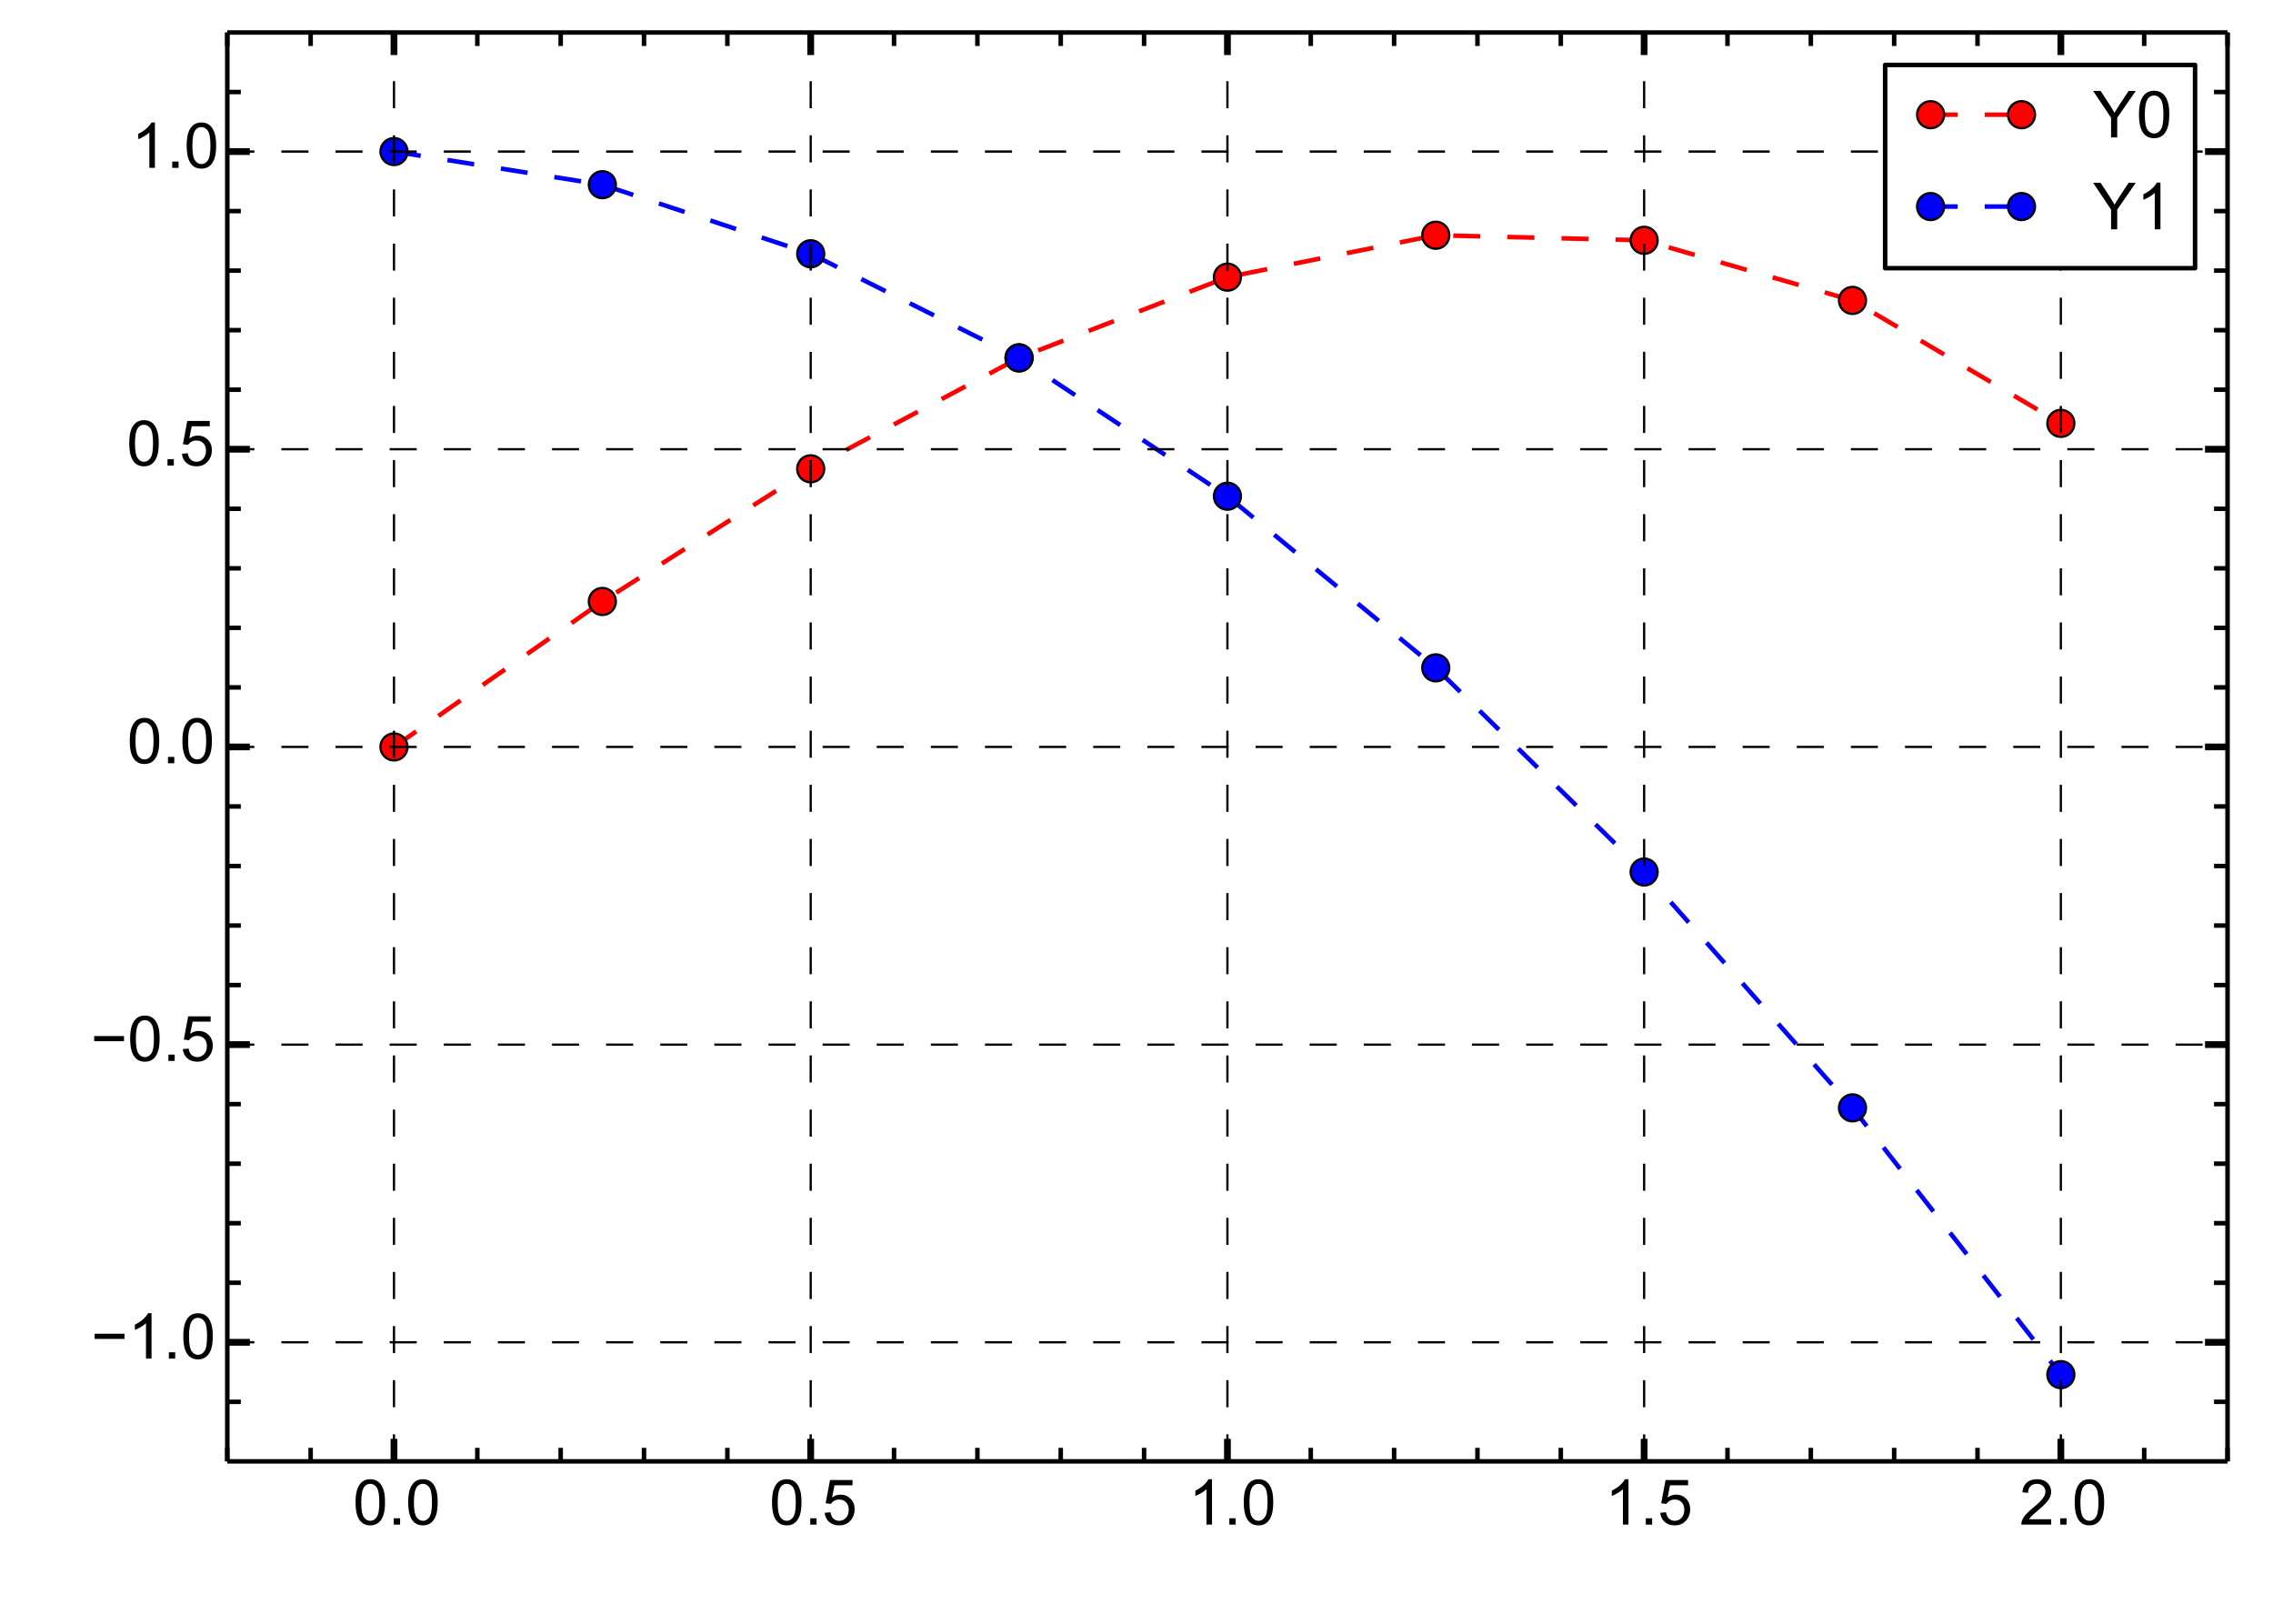 <?xml version="1.0" encoding="utf-8" standalone="no"?>
<!DOCTYPE svg PUBLIC "-//W3C//DTD SVG 1.1//EN"
  "http://www.w3.org/Graphics/SVG/1.1/DTD/svg11.dtd">
<!-- Created with matplotlib (http://matplotlib.org/) -->
<svg height="360pt" version="1.1" viewBox="0 0 504 360" width="504pt" xmlns="http://www.w3.org/2000/svg" xmlns:xlink="http://www.w3.org/1999/xlink">
 <defs>
  <style type="text/css">
*{stroke-linecap:butt;stroke-linejoin:round;}
  </style>
 </defs>
 <g id="figure_1">
  <g id="patch_1">
   <path d="
M0 360
L504 360
L504 0
L0 0
z
" style="fill:#ffffff;"/>
  </g>
  <g id="axes_1">
   <g id="patch_2">
    <path d="
M50.4 324
L493.92 324
L493.92 7.2
L50.4 7.2
z
" style="fill:#ffffff;"/>
   </g>
   <g id="line2d_1">
    <path clip-path="url(#p80a57435d2)" d="
M87.36 165.6
L133.56 133.351
L179.76 103.939
L225.96 79.331
L272.16 61.446
L318.36 52.155
L364.56 53.282
L410.76 66.606
L456.96 93.865" style="fill:none;stroke:#ff0000;stroke-dasharray:6,6;stroke-dashoffset:0.0;"/>
    <defs>
     <path d="
M0 3
C0.796 3 1.559 2.684 2.121 2.121
C2.684 1.559 3 0.796 3 0
C3 -0.796 2.684 -1.559 2.121 -2.121
C1.559 -2.684 0.796 -3 0 -3
C-0.796 -3 -1.559 -2.684 -2.121 -2.121
C-2.684 -1.559 -3 -0.796 -3 0
C-3 0.796 -2.684 1.559 -2.121 2.121
C-1.559 2.684 -0.796 3 0 3
z
" id="md175be6dbf" style="stroke:#000000;stroke-width:0.5;"/>
    </defs>
    <g clip-path="url(#p80a57435d2)">
     <use style="fill:#ff0000;stroke:#000000;stroke-width:0.5;" x="87.36" xlink:href="#md175be6dbf" y="165.6"/>
     <use style="fill:#ff0000;stroke:#000000;stroke-width:0.5;" x="133.56" xlink:href="#md175be6dbf" y="133.351"/>
     <use style="fill:#ff0000;stroke:#000000;stroke-width:0.5;" x="179.76" xlink:href="#md175be6dbf" y="103.939"/>
     <use style="fill:#ff0000;stroke:#000000;stroke-width:0.5;" x="225.96" xlink:href="#md175be6dbf" y="79.331"/>
     <use style="fill:#ff0000;stroke:#000000;stroke-width:0.5;" x="272.16" xlink:href="#md175be6dbf" y="61.446"/>
     <use style="fill:#ff0000;stroke:#000000;stroke-width:0.5;" x="318.36" xlink:href="#md175be6dbf" y="52.155"/>
     <use style="fill:#ff0000;stroke:#000000;stroke-width:0.5;" x="364.56" xlink:href="#md175be6dbf" y="53.282"/>
     <use style="fill:#ff0000;stroke:#000000;stroke-width:0.5;" x="410.76" xlink:href="#md175be6dbf" y="66.606"/>
     <use style="fill:#ff0000;stroke:#000000;stroke-width:0.5;" x="456.96" xlink:href="#md175be6dbf" y="93.865"/>
    </g>
   </g>
   <g id="line2d_2">
    <path clip-path="url(#p80a57435d2)" d="
M87.36 33.6
L133.56 40.95
L179.76 56.266
L225.96 79.352
L272.16 110.015
L318.36 148.07
L364.56 193.332
L410.76 245.624
L456.96 304.773" style="fill:none;stroke:#0000ff;stroke-dasharray:6,6;stroke-dashoffset:0.0;"/>
    <defs>
     <path d="
M0 3
C0.796 3 1.559 2.684 2.121 2.121
C2.684 1.559 3 0.796 3 0
C3 -0.796 2.684 -1.559 2.121 -2.121
C1.559 -2.684 0.796 -3 0 -3
C-0.796 -3 -1.559 -2.684 -2.121 -2.121
C-2.684 -1.559 -3 -0.796 -3 0
C-3 0.796 -2.684 1.559 -2.121 2.121
C-1.559 2.684 -0.796 3 0 3
z
" id="mf1e9a9e4ae" style="stroke:#000000;stroke-width:0.5;"/>
    </defs>
    <g clip-path="url(#p80a57435d2)">
     <use style="fill:#0000ff;stroke:#000000;stroke-width:0.5;" x="87.36" xlink:href="#mf1e9a9e4ae" y="33.6"/>
     <use style="fill:#0000ff;stroke:#000000;stroke-width:0.5;" x="133.56" xlink:href="#mf1e9a9e4ae" y="40.95"/>
     <use style="fill:#0000ff;stroke:#000000;stroke-width:0.5;" x="179.76" xlink:href="#mf1e9a9e4ae" y="56.266"/>
     <use style="fill:#0000ff;stroke:#000000;stroke-width:0.5;" x="225.96" xlink:href="#mf1e9a9e4ae" y="79.352"/>
     <use style="fill:#0000ff;stroke:#000000;stroke-width:0.5;" x="272.16" xlink:href="#mf1e9a9e4ae" y="110.015"/>
     <use style="fill:#0000ff;stroke:#000000;stroke-width:0.5;" x="318.36" xlink:href="#mf1e9a9e4ae" y="148.07"/>
     <use style="fill:#0000ff;stroke:#000000;stroke-width:0.5;" x="364.56" xlink:href="#mf1e9a9e4ae" y="193.332"/>
     <use style="fill:#0000ff;stroke:#000000;stroke-width:0.5;" x="410.76" xlink:href="#mf1e9a9e4ae" y="245.624"/>
     <use style="fill:#0000ff;stroke:#000000;stroke-width:0.5;" x="456.96" xlink:href="#mf1e9a9e4ae" y="304.773"/>
    </g>
   </g>
   <g id="matplotlib.axis_1">
    <g id="xtick_1">
     <g id="line2d_3">
      <path clip-path="url(#p80a57435d2)" d="
M87.36 324
L87.36 7.2" style="fill:none;stroke:#000000;stroke-dasharray:6,6;stroke-dashoffset:0.0;stroke-width:0.5;"/>
     </g>
     <g id="line2d_4">
      <defs>
       <path d="
M0 0
L0 -5" id="m79dce2f27a" style="stroke:#000000;stroke-width:1.5;"/>
      </defs>
      <g>
       <use style="stroke:#000000;stroke-width:1.5;" x="87.36" xlink:href="#m79dce2f27a" y="324.0"/>
      </g>
     </g>
     <g id="line2d_5">
      <defs>
       <path d="
M0 0
L0 5" id="m7f534cdb20" style="stroke:#000000;stroke-width:1.5;"/>
      </defs>
      <g>
       <use style="stroke:#000000;stroke-width:1.5;" x="87.36" xlink:href="#m7f534cdb20" y="7.2"/>
      </g>
     </g>
     <g id="text_1">
      <!-- 0.0 -->
      <defs>
       <path d="
M4.156 35.297
Q4.156 48 6.766 55.734
Q9.375 63.484 14.516 67.672
Q19.672 71.875 27.484 71.875
Q33.25 71.875 37.594 69.547
Q41.938 67.234 44.766 62.859
Q47.609 58.5 49.219 52.219
Q50.828 45.953 50.828 35.297
Q50.828 22.703 48.234 14.969
Q45.656 7.234 40.5 3
Q35.359 -1.219 27.484 -1.219
Q17.141 -1.219 11.234 6.203
Q4.156 15.141 4.156 35.297
M13.188 35.297
Q13.188 17.672 17.312 11.828
Q21.438 6 27.484 6
Q33.547 6 37.672 11.859
Q41.797 17.719 41.797 35.297
Q41.797 52.984 37.672 58.781
Q33.547 64.594 27.391 64.594
Q21.344 64.594 17.719 59.469
Q13.188 52.938 13.188 35.297" id="ArialMT-30"/>
       <path d="
M9.078 0
L9.078 10.016
L19.094 10.016
L19.094 0
z
" id="ArialMT-2e"/>
      </defs>
      <g transform="translate(78.256 338.021)scale(0.14 -0.14)">
       <use xlink:href="#ArialMT-30"/>
       <use x="55.615" xlink:href="#ArialMT-2e"/>
       <use x="83.398" xlink:href="#ArialMT-30"/>
      </g>
     </g>
    </g>
    <g id="xtick_2">
     <g id="line2d_6">
      <path clip-path="url(#p80a57435d2)" d="
M179.76 324
L179.76 7.2" style="fill:none;stroke:#000000;stroke-dasharray:6,6;stroke-dashoffset:0.0;stroke-width:0.5;"/>
     </g>
     <g id="line2d_7">
      <g>
       <use style="stroke:#000000;stroke-width:1.5;" x="179.76" xlink:href="#m79dce2f27a" y="324.0"/>
      </g>
     </g>
     <g id="line2d_8">
      <g>
       <use style="stroke:#000000;stroke-width:1.5;" x="179.76" xlink:href="#m7f534cdb20" y="7.2"/>
      </g>
     </g>
     <g id="text_2">
      <!-- 0.5 -->
      <defs>
       <path d="
M4.156 18.75
L13.375 19.531
Q14.406 12.797 18.141 9.391
Q21.875 6 27.156 6
Q33.5 6 37.891 10.781
Q42.281 15.578 42.281 23.484
Q42.281 31 38.062 35.344
Q33.844 39.703 27 39.703
Q22.75 39.703 19.328 37.766
Q15.922 35.844 13.969 32.766
L5.719 33.844
L12.641 70.609
L48.25 70.609
L48.25 62.203
L19.672 62.203
L15.828 42.969
Q22.266 47.469 29.344 47.469
Q38.719 47.469 45.156 40.969
Q51.609 34.469 51.609 24.266
Q51.609 14.547 45.953 7.469
Q39.062 -1.219 27.156 -1.219
Q17.391 -1.219 11.203 4.25
Q5.031 9.719 4.156 18.75" id="ArialMT-35"/>
      </defs>
      <g transform="translate(170.601 338.021)scale(0.14 -0.14)">
       <use xlink:href="#ArialMT-30"/>
       <use x="55.615" xlink:href="#ArialMT-2e"/>
       <use x="83.398" xlink:href="#ArialMT-35"/>
      </g>
     </g>
    </g>
    <g id="xtick_3">
     <g id="line2d_9">
      <path clip-path="url(#p80a57435d2)" d="
M272.16 324
L272.16 7.2" style="fill:none;stroke:#000000;stroke-dasharray:6,6;stroke-dashoffset:0.0;stroke-width:0.5;"/>
     </g>
     <g id="line2d_10">
      <g>
       <use style="stroke:#000000;stroke-width:1.5;" x="272.16" xlink:href="#m79dce2f27a" y="324.0"/>
      </g>
     </g>
     <g id="line2d_11">
      <g>
       <use style="stroke:#000000;stroke-width:1.5;" x="272.16" xlink:href="#m7f534cdb20" y="7.2"/>
      </g>
     </g>
     <g id="text_3">
      <!-- 1.0 -->
      <defs>
       <path d="
M37.25 0
L28.469 0
L28.469 56
Q25.297 52.984 20.141 49.953
Q14.984 46.922 10.891 45.406
L10.891 53.906
Q18.266 57.375 23.781 62.297
Q29.297 67.234 31.594 71.875
L37.25 71.875
z
" id="ArialMT-31"/>
      </defs>
      <g transform="translate(263.527 338.021)scale(0.14 -0.14)">
       <use xlink:href="#ArialMT-31"/>
       <use x="55.615" xlink:href="#ArialMT-2e"/>
       <use x="83.398" xlink:href="#ArialMT-30"/>
      </g>
     </g>
    </g>
    <g id="xtick_4">
     <g id="line2d_12">
      <path clip-path="url(#p80a57435d2)" d="
M364.56 324
L364.56 7.2" style="fill:none;stroke:#000000;stroke-dasharray:6,6;stroke-dashoffset:0.0;stroke-width:0.5;"/>
     </g>
     <g id="line2d_13">
      <g>
       <use style="stroke:#000000;stroke-width:1.5;" x="364.56" xlink:href="#m79dce2f27a" y="324.0"/>
      </g>
     </g>
     <g id="line2d_14">
      <g>
       <use style="stroke:#000000;stroke-width:1.5;" x="364.56" xlink:href="#m7f534cdb20" y="7.2"/>
      </g>
     </g>
     <g id="text_4">
      <!-- 1.5 -->
      <g transform="translate(355.872 338.021)scale(0.14 -0.14)">
       <use xlink:href="#ArialMT-31"/>
       <use x="55.615" xlink:href="#ArialMT-2e"/>
       <use x="83.398" xlink:href="#ArialMT-35"/>
      </g>
     </g>
    </g>
    <g id="xtick_5">
     <g id="line2d_15">
      <path clip-path="url(#p80a57435d2)" d="
M456.96 324
L456.96 7.2" style="fill:none;stroke:#000000;stroke-dasharray:6,6;stroke-dashoffset:0.0;stroke-width:0.5;"/>
     </g>
     <g id="line2d_16">
      <g>
       <use style="stroke:#000000;stroke-width:1.5;" x="456.96" xlink:href="#m79dce2f27a" y="324.0"/>
      </g>
     </g>
     <g id="line2d_17">
      <g>
       <use style="stroke:#000000;stroke-width:1.5;" x="456.96" xlink:href="#m7f534cdb20" y="7.2"/>
      </g>
     </g>
     <g id="text_5">
      <!-- 2.0 -->
      <defs>
       <path d="
M50.344 8.453
L50.344 0
L3.031 0
Q2.938 3.172 4.047 6.109
Q5.859 10.938 9.828 15.625
Q13.812 20.312 21.344 26.469
Q33.016 36.031 37.109 41.625
Q41.219 47.219 41.219 52.203
Q41.219 57.422 37.469 61
Q33.734 64.594 27.734 64.594
Q21.391 64.594 17.578 60.781
Q13.766 56.984 13.719 50.25
L4.688 51.172
Q5.609 61.281 11.656 66.578
Q17.719 71.875 27.938 71.875
Q38.234 71.875 44.234 66.156
Q50.25 60.453 50.25 52
Q50.25 47.703 48.484 43.547
Q46.734 39.406 42.656 34.812
Q38.578 30.219 29.109 22.219
Q21.188 15.578 18.938 13.203
Q16.703 10.844 15.234 8.453
z
" id="ArialMT-32"/>
      </defs>
      <g transform="translate(447.77 338.021)scale(0.14 -0.14)">
       <use xlink:href="#ArialMT-32"/>
       <use x="55.615" xlink:href="#ArialMT-2e"/>
       <use x="83.398" xlink:href="#ArialMT-30"/>
      </g>
     </g>
    </g>
    <g id="xtick_6">
     <g id="line2d_18">
      <defs>
       <path d="
M0 0
L0 -3" id="m692566494a" style="stroke:#000000;"/>
      </defs>
      <g>
       <use style="stroke:#000000;" x="50.4" xlink:href="#m692566494a" y="324.0"/>
      </g>
     </g>
     <g id="line2d_19">
      <defs>
       <path d="
M0 0
L0 3" id="m2faa5af6c3" style="stroke:#000000;"/>
      </defs>
      <g>
       <use style="stroke:#000000;" x="50.4" xlink:href="#m2faa5af6c3" y="7.2"/>
      </g>
     </g>
    </g>
    <g id="xtick_7">
     <g id="line2d_20">
      <g>
       <use style="stroke:#000000;" x="68.88" xlink:href="#m692566494a" y="324.0"/>
      </g>
     </g>
     <g id="line2d_21">
      <g>
       <use style="stroke:#000000;" x="68.88" xlink:href="#m2faa5af6c3" y="7.2"/>
      </g>
     </g>
    </g>
    <g id="xtick_8">
     <g id="line2d_22">
      <g>
       <use style="stroke:#000000;" x="105.84" xlink:href="#m692566494a" y="324.0"/>
      </g>
     </g>
     <g id="line2d_23">
      <g>
       <use style="stroke:#000000;" x="105.84" xlink:href="#m2faa5af6c3" y="7.2"/>
      </g>
     </g>
    </g>
    <g id="xtick_9">
     <g id="line2d_24">
      <g>
       <use style="stroke:#000000;" x="124.32" xlink:href="#m692566494a" y="324.0"/>
      </g>
     </g>
     <g id="line2d_25">
      <g>
       <use style="stroke:#000000;" x="124.32" xlink:href="#m2faa5af6c3" y="7.2"/>
      </g>
     </g>
    </g>
    <g id="xtick_10">
     <g id="line2d_26">
      <g>
       <use style="stroke:#000000;" x="142.8" xlink:href="#m692566494a" y="324.0"/>
      </g>
     </g>
     <g id="line2d_27">
      <g>
       <use style="stroke:#000000;" x="142.8" xlink:href="#m2faa5af6c3" y="7.2"/>
      </g>
     </g>
    </g>
    <g id="xtick_11">
     <g id="line2d_28">
      <g>
       <use style="stroke:#000000;" x="161.28" xlink:href="#m692566494a" y="324.0"/>
      </g>
     </g>
     <g id="line2d_29">
      <g>
       <use style="stroke:#000000;" x="161.28" xlink:href="#m2faa5af6c3" y="7.2"/>
      </g>
     </g>
    </g>
    <g id="xtick_12">
     <g id="line2d_30">
      <g>
       <use style="stroke:#000000;" x="179.76" xlink:href="#m692566494a" y="324.0"/>
      </g>
     </g>
     <g id="line2d_31">
      <g>
       <use style="stroke:#000000;" x="179.76" xlink:href="#m2faa5af6c3" y="7.2"/>
      </g>
     </g>
    </g>
    <g id="xtick_13">
     <g id="line2d_32">
      <g>
       <use style="stroke:#000000;" x="198.24" xlink:href="#m692566494a" y="324.0"/>
      </g>
     </g>
     <g id="line2d_33">
      <g>
       <use style="stroke:#000000;" x="198.24" xlink:href="#m2faa5af6c3" y="7.2"/>
      </g>
     </g>
    </g>
    <g id="xtick_14">
     <g id="line2d_34">
      <g>
       <use style="stroke:#000000;" x="216.72" xlink:href="#m692566494a" y="324.0"/>
      </g>
     </g>
     <g id="line2d_35">
      <g>
       <use style="stroke:#000000;" x="216.72" xlink:href="#m2faa5af6c3" y="7.2"/>
      </g>
     </g>
    </g>
    <g id="xtick_15">
     <g id="line2d_36">
      <g>
       <use style="stroke:#000000;" x="235.2" xlink:href="#m692566494a" y="324.0"/>
      </g>
     </g>
     <g id="line2d_37">
      <g>
       <use style="stroke:#000000;" x="235.2" xlink:href="#m2faa5af6c3" y="7.2"/>
      </g>
     </g>
    </g>
    <g id="xtick_16">
     <g id="line2d_38">
      <g>
       <use style="stroke:#000000;" x="253.68" xlink:href="#m692566494a" y="324.0"/>
      </g>
     </g>
     <g id="line2d_39">
      <g>
       <use style="stroke:#000000;" x="253.68" xlink:href="#m2faa5af6c3" y="7.2"/>
      </g>
     </g>
    </g>
    <g id="xtick_17">
     <g id="line2d_40">
      <g>
       <use style="stroke:#000000;" x="272.16" xlink:href="#m692566494a" y="324.0"/>
      </g>
     </g>
     <g id="line2d_41">
      <g>
       <use style="stroke:#000000;" x="272.16" xlink:href="#m2faa5af6c3" y="7.2"/>
      </g>
     </g>
    </g>
    <g id="xtick_18">
     <g id="line2d_42">
      <g>
       <use style="stroke:#000000;" x="290.64" xlink:href="#m692566494a" y="324.0"/>
      </g>
     </g>
     <g id="line2d_43">
      <g>
       <use style="stroke:#000000;" x="290.64" xlink:href="#m2faa5af6c3" y="7.2"/>
      </g>
     </g>
    </g>
    <g id="xtick_19">
     <g id="line2d_44">
      <g>
       <use style="stroke:#000000;" x="309.12" xlink:href="#m692566494a" y="324.0"/>
      </g>
     </g>
     <g id="line2d_45">
      <g>
       <use style="stroke:#000000;" x="309.12" xlink:href="#m2faa5af6c3" y="7.2"/>
      </g>
     </g>
    </g>
    <g id="xtick_20">
     <g id="line2d_46">
      <g>
       <use style="stroke:#000000;" x="327.6" xlink:href="#m692566494a" y="324.0"/>
      </g>
     </g>
     <g id="line2d_47">
      <g>
       <use style="stroke:#000000;" x="327.6" xlink:href="#m2faa5af6c3" y="7.2"/>
      </g>
     </g>
    </g>
    <g id="xtick_21">
     <g id="line2d_48">
      <g>
       <use style="stroke:#000000;" x="346.08" xlink:href="#m692566494a" y="324.0"/>
      </g>
     </g>
     <g id="line2d_49">
      <g>
       <use style="stroke:#000000;" x="346.08" xlink:href="#m2faa5af6c3" y="7.2"/>
      </g>
     </g>
    </g>
    <g id="xtick_22">
     <g id="line2d_50">
      <g>
       <use style="stroke:#000000;" x="364.56" xlink:href="#m692566494a" y="324.0"/>
      </g>
     </g>
     <g id="line2d_51">
      <g>
       <use style="stroke:#000000;" x="364.56" xlink:href="#m2faa5af6c3" y="7.2"/>
      </g>
     </g>
    </g>
    <g id="xtick_23">
     <g id="line2d_52">
      <g>
       <use style="stroke:#000000;" x="383.04" xlink:href="#m692566494a" y="324.0"/>
      </g>
     </g>
     <g id="line2d_53">
      <g>
       <use style="stroke:#000000;" x="383.04" xlink:href="#m2faa5af6c3" y="7.2"/>
      </g>
     </g>
    </g>
    <g id="xtick_24">
     <g id="line2d_54">
      <g>
       <use style="stroke:#000000;" x="401.52" xlink:href="#m692566494a" y="324.0"/>
      </g>
     </g>
     <g id="line2d_55">
      <g>
       <use style="stroke:#000000;" x="401.52" xlink:href="#m2faa5af6c3" y="7.2"/>
      </g>
     </g>
    </g>
    <g id="xtick_25">
     <g id="line2d_56">
      <g>
       <use style="stroke:#000000;" x="420.0" xlink:href="#m692566494a" y="324.0"/>
      </g>
     </g>
     <g id="line2d_57">
      <g>
       <use style="stroke:#000000;" x="420.0" xlink:href="#m2faa5af6c3" y="7.2"/>
      </g>
     </g>
    </g>
    <g id="xtick_26">
     <g id="line2d_58">
      <g>
       <use style="stroke:#000000;" x="438.48" xlink:href="#m692566494a" y="324.0"/>
      </g>
     </g>
     <g id="line2d_59">
      <g>
       <use style="stroke:#000000;" x="438.48" xlink:href="#m2faa5af6c3" y="7.2"/>
      </g>
     </g>
    </g>
    <g id="xtick_27">
     <g id="line2d_60">
      <g>
       <use style="stroke:#000000;" x="456.96" xlink:href="#m692566494a" y="324.0"/>
      </g>
     </g>
     <g id="line2d_61">
      <g>
       <use style="stroke:#000000;" x="456.96" xlink:href="#m2faa5af6c3" y="7.2"/>
      </g>
     </g>
    </g>
    <g id="xtick_28">
     <g id="line2d_62">
      <g>
       <use style="stroke:#000000;" x="475.44" xlink:href="#m692566494a" y="324.0"/>
      </g>
     </g>
     <g id="line2d_63">
      <g>
       <use style="stroke:#000000;" x="475.44" xlink:href="#m2faa5af6c3" y="7.2"/>
      </g>
     </g>
    </g>
    <g id="xtick_29">
     <g id="line2d_64">
      <g>
       <use style="stroke:#000000;" x="493.92" xlink:href="#m692566494a" y="324.0"/>
      </g>
     </g>
     <g id="line2d_65">
      <g>
       <use style="stroke:#000000;" x="493.92" xlink:href="#m2faa5af6c3" y="7.2"/>
      </g>
     </g>
    </g>
   </g>
   <g id="matplotlib.axis_2">
    <g id="ytick_1">
     <g id="line2d_66">
      <path clip-path="url(#p80a57435d2)" d="
M50.4 297.6
L493.92 297.6" style="fill:none;stroke:#000000;stroke-dasharray:6,6;stroke-dashoffset:0.0;stroke-width:0.5;"/>
     </g>
     <g id="line2d_67">
      <defs>
       <path d="
M0 0
L5 0" id="m338c2f3ed8" style="stroke:#000000;stroke-width:1.5;"/>
      </defs>
      <g>
       <use style="stroke:#000000;stroke-width:1.5;" x="50.4" xlink:href="#m338c2f3ed8" y="297.6"/>
      </g>
     </g>
     <g id="line2d_68">
      <defs>
       <path d="
M0 0
L-5 0" id="m8693503c2f" style="stroke:#000000;stroke-width:1.5;"/>
      </defs>
      <g>
       <use style="stroke:#000000;stroke-width:1.5;" x="493.92" xlink:href="#m8693503c2f" y="297.6"/>
      </g>
     </g>
     <g id="text_6">
      <!-- −1.0 -->
      <defs>
       <path d="
M52.828 31.203
L5.562 31.203
L5.562 39.406
L52.828 39.406
z
" id="ArialMT-2212"/>
      </defs>
      <g transform="translate(20.211 301.219)scale(0.14 -0.14)">
       <use xlink:href="#ArialMT-2212"/>
       <use x="58.398" xlink:href="#ArialMT-31"/>
       <use x="114.014" xlink:href="#ArialMT-2e"/>
       <use x="141.797" xlink:href="#ArialMT-30"/>
      </g>
     </g>
    </g>
    <g id="ytick_2">
     <g id="line2d_69">
      <path clip-path="url(#p80a57435d2)" d="
M50.4 231.6
L493.92 231.6" style="fill:none;stroke:#000000;stroke-dasharray:6,6;stroke-dashoffset:0.0;stroke-width:0.5;"/>
     </g>
     <g id="line2d_70">
      <g>
       <use style="stroke:#000000;stroke-width:1.5;" x="50.4" xlink:href="#m338c2f3ed8" y="231.6"/>
      </g>
     </g>
     <g id="line2d_71">
      <g>
       <use style="stroke:#000000;stroke-width:1.5;" x="493.92" xlink:href="#m8693503c2f" y="231.6"/>
      </g>
     </g>
     <g id="text_7">
      <!-- −0.5 -->
      <g transform="translate(20.102 235.219)scale(0.14 -0.14)">
       <use xlink:href="#ArialMT-2212"/>
       <use x="58.398" xlink:href="#ArialMT-30"/>
       <use x="114.014" xlink:href="#ArialMT-2e"/>
       <use x="141.797" xlink:href="#ArialMT-35"/>
      </g>
     </g>
    </g>
    <g id="ytick_3">
     <g id="line2d_72">
      <path clip-path="url(#p80a57435d2)" d="
M50.4 165.6
L493.92 165.6" style="fill:none;stroke:#000000;stroke-dasharray:6,6;stroke-dashoffset:0.0;stroke-width:0.5;"/>
     </g>
     <g id="line2d_73">
      <g>
       <use style="stroke:#000000;stroke-width:1.5;" x="50.4" xlink:href="#m338c2f3ed8" y="165.6"/>
      </g>
     </g>
     <g id="line2d_74">
      <g>
       <use style="stroke:#000000;stroke-width:1.5;" x="493.92" xlink:href="#m8693503c2f" y="165.6"/>
      </g>
     </g>
     <g id="text_8">
      <!-- 0.0 -->
      <g transform="translate(28.191 169.219)scale(0.14 -0.14)">
       <use xlink:href="#ArialMT-30"/>
       <use x="55.615" xlink:href="#ArialMT-2e"/>
       <use x="83.398" xlink:href="#ArialMT-30"/>
      </g>
     </g>
    </g>
    <g id="ytick_4">
     <g id="line2d_75">
      <path clip-path="url(#p80a57435d2)" d="
M50.4 99.6
L493.92 99.6" style="fill:none;stroke:#000000;stroke-dasharray:6,6;stroke-dashoffset:0.0;stroke-width:0.5;"/>
     </g>
     <g id="line2d_76">
      <g>
       <use style="stroke:#000000;stroke-width:1.5;" x="50.4" xlink:href="#m338c2f3ed8" y="99.6"/>
      </g>
     </g>
     <g id="line2d_77">
      <g>
       <use style="stroke:#000000;stroke-width:1.5;" x="493.92" xlink:href="#m8693503c2f" y="99.6"/>
      </g>
     </g>
     <g id="text_9">
      <!-- 0.5 -->
      <g transform="translate(28.082 103.219)scale(0.14 -0.14)">
       <use xlink:href="#ArialMT-30"/>
       <use x="55.615" xlink:href="#ArialMT-2e"/>
       <use x="83.398" xlink:href="#ArialMT-35"/>
      </g>
     </g>
    </g>
    <g id="ytick_5">
     <g id="line2d_78">
      <path clip-path="url(#p80a57435d2)" d="
M50.4 33.6
L493.92 33.6" style="fill:none;stroke:#000000;stroke-dasharray:6,6;stroke-dashoffset:0.0;stroke-width:0.5;"/>
     </g>
     <g id="line2d_79">
      <g>
       <use style="stroke:#000000;stroke-width:1.5;" x="50.4" xlink:href="#m338c2f3ed8" y="33.6"/>
      </g>
     </g>
     <g id="line2d_80">
      <g>
       <use style="stroke:#000000;stroke-width:1.5;" x="493.92" xlink:href="#m8693503c2f" y="33.6"/>
      </g>
     </g>
     <g id="text_10">
      <!-- 1.0 -->
      <g transform="translate(29.134 37.219)scale(0.14 -0.14)">
       <use xlink:href="#ArialMT-31"/>
       <use x="55.615" xlink:href="#ArialMT-2e"/>
       <use x="83.398" xlink:href="#ArialMT-30"/>
      </g>
     </g>
    </g>
    <g id="ytick_6">
     <g id="line2d_81">
      <defs>
       <path d="
M0 0
L3 0" id="m99e4724cf1" style="stroke:#000000;"/>
      </defs>
      <g>
       <use style="stroke:#000000;" x="50.4" xlink:href="#m99e4724cf1" y="310.8"/>
      </g>
     </g>
     <g id="line2d_82">
      <defs>
       <path d="
M0 0
L-3 0" id="m6e2a2d3e88" style="stroke:#000000;"/>
      </defs>
      <g>
       <use style="stroke:#000000;" x="493.92" xlink:href="#m6e2a2d3e88" y="310.8"/>
      </g>
     </g>
    </g>
    <g id="ytick_7">
     <g id="line2d_83">
      <g>
       <use style="stroke:#000000;" x="50.4" xlink:href="#m99e4724cf1" y="284.4"/>
      </g>
     </g>
     <g id="line2d_84">
      <g>
       <use style="stroke:#000000;" x="493.92" xlink:href="#m6e2a2d3e88" y="284.4"/>
      </g>
     </g>
    </g>
    <g id="ytick_8">
     <g id="line2d_85">
      <g>
       <use style="stroke:#000000;" x="50.4" xlink:href="#m99e4724cf1" y="271.2"/>
      </g>
     </g>
     <g id="line2d_86">
      <g>
       <use style="stroke:#000000;" x="493.92" xlink:href="#m6e2a2d3e88" y="271.2"/>
      </g>
     </g>
    </g>
    <g id="ytick_9">
     <g id="line2d_87">
      <g>
       <use style="stroke:#000000;" x="50.4" xlink:href="#m99e4724cf1" y="258.0"/>
      </g>
     </g>
     <g id="line2d_88">
      <g>
       <use style="stroke:#000000;" x="493.92" xlink:href="#m6e2a2d3e88" y="258.0"/>
      </g>
     </g>
    </g>
    <g id="ytick_10">
     <g id="line2d_89">
      <g>
       <use style="stroke:#000000;" x="50.4" xlink:href="#m99e4724cf1" y="244.8"/>
      </g>
     </g>
     <g id="line2d_90">
      <g>
       <use style="stroke:#000000;" x="493.92" xlink:href="#m6e2a2d3e88" y="244.8"/>
      </g>
     </g>
    </g>
    <g id="ytick_11">
     <g id="line2d_91">
      <g>
       <use style="stroke:#000000;" x="50.4" xlink:href="#m99e4724cf1" y="231.6"/>
      </g>
     </g>
     <g id="line2d_92">
      <g>
       <use style="stroke:#000000;" x="493.92" xlink:href="#m6e2a2d3e88" y="231.6"/>
      </g>
     </g>
    </g>
    <g id="ytick_12">
     <g id="line2d_93">
      <g>
       <use style="stroke:#000000;" x="50.4" xlink:href="#m99e4724cf1" y="218.4"/>
      </g>
     </g>
     <g id="line2d_94">
      <g>
       <use style="stroke:#000000;" x="493.92" xlink:href="#m6e2a2d3e88" y="218.4"/>
      </g>
     </g>
    </g>
    <g id="ytick_13">
     <g id="line2d_95">
      <g>
       <use style="stroke:#000000;" x="50.4" xlink:href="#m99e4724cf1" y="205.2"/>
      </g>
     </g>
     <g id="line2d_96">
      <g>
       <use style="stroke:#000000;" x="493.92" xlink:href="#m6e2a2d3e88" y="205.2"/>
      </g>
     </g>
    </g>
    <g id="ytick_14">
     <g id="line2d_97">
      <g>
       <use style="stroke:#000000;" x="50.4" xlink:href="#m99e4724cf1" y="192.0"/>
      </g>
     </g>
     <g id="line2d_98">
      <g>
       <use style="stroke:#000000;" x="493.92" xlink:href="#m6e2a2d3e88" y="192.0"/>
      </g>
     </g>
    </g>
    <g id="ytick_15">
     <g id="line2d_99">
      <g>
       <use style="stroke:#000000;" x="50.4" xlink:href="#m99e4724cf1" y="178.8"/>
      </g>
     </g>
     <g id="line2d_100">
      <g>
       <use style="stroke:#000000;" x="493.92" xlink:href="#m6e2a2d3e88" y="178.8"/>
      </g>
     </g>
    </g>
    <g id="ytick_16">
     <g id="line2d_101">
      <g>
       <use style="stroke:#000000;" x="50.4" xlink:href="#m99e4724cf1" y="165.6"/>
      </g>
     </g>
     <g id="line2d_102">
      <g>
       <use style="stroke:#000000;" x="493.92" xlink:href="#m6e2a2d3e88" y="165.6"/>
      </g>
     </g>
    </g>
    <g id="ytick_17">
     <g id="line2d_103">
      <g>
       <use style="stroke:#000000;" x="50.4" xlink:href="#m99e4724cf1" y="152.4"/>
      </g>
     </g>
     <g id="line2d_104">
      <g>
       <use style="stroke:#000000;" x="493.92" xlink:href="#m6e2a2d3e88" y="152.4"/>
      </g>
     </g>
    </g>
    <g id="ytick_18">
     <g id="line2d_105">
      <g>
       <use style="stroke:#000000;" x="50.4" xlink:href="#m99e4724cf1" y="139.2"/>
      </g>
     </g>
     <g id="line2d_106">
      <g>
       <use style="stroke:#000000;" x="493.92" xlink:href="#m6e2a2d3e88" y="139.2"/>
      </g>
     </g>
    </g>
    <g id="ytick_19">
     <g id="line2d_107">
      <g>
       <use style="stroke:#000000;" x="50.4" xlink:href="#m99e4724cf1" y="126.0"/>
      </g>
     </g>
     <g id="line2d_108">
      <g>
       <use style="stroke:#000000;" x="493.92" xlink:href="#m6e2a2d3e88" y="126.0"/>
      </g>
     </g>
    </g>
    <g id="ytick_20">
     <g id="line2d_109">
      <g>
       <use style="stroke:#000000;" x="50.4" xlink:href="#m99e4724cf1" y="112.8"/>
      </g>
     </g>
     <g id="line2d_110">
      <g>
       <use style="stroke:#000000;" x="493.92" xlink:href="#m6e2a2d3e88" y="112.8"/>
      </g>
     </g>
    </g>
    <g id="ytick_21">
     <g id="line2d_111">
      <g>
       <use style="stroke:#000000;" x="50.4" xlink:href="#m99e4724cf1" y="99.6"/>
      </g>
     </g>
     <g id="line2d_112">
      <g>
       <use style="stroke:#000000;" x="493.92" xlink:href="#m6e2a2d3e88" y="99.6"/>
      </g>
     </g>
    </g>
    <g id="ytick_22">
     <g id="line2d_113">
      <g>
       <use style="stroke:#000000;" x="50.4" xlink:href="#m99e4724cf1" y="86.4"/>
      </g>
     </g>
     <g id="line2d_114">
      <g>
       <use style="stroke:#000000;" x="493.92" xlink:href="#m6e2a2d3e88" y="86.4"/>
      </g>
     </g>
    </g>
    <g id="ytick_23">
     <g id="line2d_115">
      <g>
       <use style="stroke:#000000;" x="50.4" xlink:href="#m99e4724cf1" y="73.2"/>
      </g>
     </g>
     <g id="line2d_116">
      <g>
       <use style="stroke:#000000;" x="493.92" xlink:href="#m6e2a2d3e88" y="73.2"/>
      </g>
     </g>
    </g>
    <g id="ytick_24">
     <g id="line2d_117">
      <g>
       <use style="stroke:#000000;" x="50.4" xlink:href="#m99e4724cf1" y="60.0"/>
      </g>
     </g>
     <g id="line2d_118">
      <g>
       <use style="stroke:#000000;" x="493.92" xlink:href="#m6e2a2d3e88" y="60.0"/>
      </g>
     </g>
    </g>
    <g id="ytick_25">
     <g id="line2d_119">
      <g>
       <use style="stroke:#000000;" x="50.4" xlink:href="#m99e4724cf1" y="46.8"/>
      </g>
     </g>
     <g id="line2d_120">
      <g>
       <use style="stroke:#000000;" x="493.92" xlink:href="#m6e2a2d3e88" y="46.8"/>
      </g>
     </g>
    </g>
    <g id="ytick_26">
     <g id="line2d_121">
      <g>
       <use style="stroke:#000000;" x="50.4" xlink:href="#m99e4724cf1" y="33.6"/>
      </g>
     </g>
     <g id="line2d_122">
      <g>
       <use style="stroke:#000000;" x="493.92" xlink:href="#m6e2a2d3e88" y="33.6"/>
      </g>
     </g>
    </g>
    <g id="ytick_27">
     <g id="line2d_123">
      <g>
       <use style="stroke:#000000;" x="50.4" xlink:href="#m99e4724cf1" y="20.4"/>
      </g>
     </g>
     <g id="line2d_124">
      <g>
       <use style="stroke:#000000;" x="493.92" xlink:href="#m6e2a2d3e88" y="20.4"/>
      </g>
     </g>
    </g>
   </g>
   <g id="patch_3">
    <path d="
M50.4 7.2
L493.92 7.2" style="fill:none;stroke:#000000;"/>
   </g>
   <g id="patch_4">
    <path d="
M493.92 324
L493.92 7.2" style="fill:none;stroke:#000000;"/>
   </g>
   <g id="patch_5">
    <path d="
M50.4 324
L493.92 324" style="fill:none;stroke:#000000;"/>
   </g>
   <g id="patch_6">
    <path d="
M50.4 324
L50.4 7.2" style="fill:none;stroke:#000000;"/>
   </g>
   <g id="legend_1">
    <g id="patch_7">
     <path d="
M417.998 59.459
L486.72 59.459
L486.72 14.4
L417.998 14.4
L417.998 59.459
z
" style="fill:#ffffff;stroke:#000000;"/>
    </g>
    <g id="line2d_125">
     <path d="
M428.078 25.427
L448.238 25.427" style="fill:none;stroke:#ff0000;stroke-dasharray:6,6;stroke-dashoffset:0.0;"/>
    </g>
    <g id="line2d_126">
     <g>
      <use style="fill:#ff0000;stroke:#000000;stroke-width:0.5;" x="428.078" xlink:href="#md175be6dbf" y="25.427"/>
      <use style="fill:#ff0000;stroke:#000000;stroke-width:0.5;" x="448.238" xlink:href="#md175be6dbf" y="25.427"/>
     </g>
    </g>
    <g id="text_11">
     <!-- Y0 -->
     <defs>
      <path d="
M27.875 0
L27.875 30.328
L0.297 71.578
L11.812 71.578
L25.922 50
Q29.828 43.953 33.203 37.891
Q36.422 43.5 41.016 50.531
L54.891 71.578
L65.922 71.578
L37.359 30.328
L37.359 0
z
" id="ArialMT-59"/>
     </defs>
     <g transform="translate(464.078 30.467)scale(0.144 -0.144)">
      <use xlink:href="#ArialMT-59"/>
      <use x="66.699" xlink:href="#ArialMT-30"/>
     </g>
    </g>
    <g id="line2d_127">
     <path d="
M428.078 45.797
L448.238 45.797" style="fill:none;stroke:#0000ff;stroke-dasharray:6,6;stroke-dashoffset:0.0;"/>
    </g>
    <g id="line2d_128">
     <g>
      <use style="fill:#0000ff;stroke:#000000;stroke-width:0.5;" x="428.078" xlink:href="#mf1e9a9e4ae" y="45.797"/>
      <use style="fill:#0000ff;stroke:#000000;stroke-width:0.5;" x="448.238" xlink:href="#mf1e9a9e4ae" y="45.797"/>
     </g>
    </g>
    <g id="text_12">
     <!-- Y1 -->
     <g transform="translate(464.078 50.837)scale(0.144 -0.144)">
      <use xlink:href="#ArialMT-59"/>
      <use x="66.699" xlink:href="#ArialMT-31"/>
     </g>
    </g>
   </g>
  </g>
 </g>
 <defs>
  <clipPath id="p80a57435d2">
   <rect height="316.8" width="443.52" x="50.4" y="7.2"/>
  </clipPath>
 </defs>
</svg>
